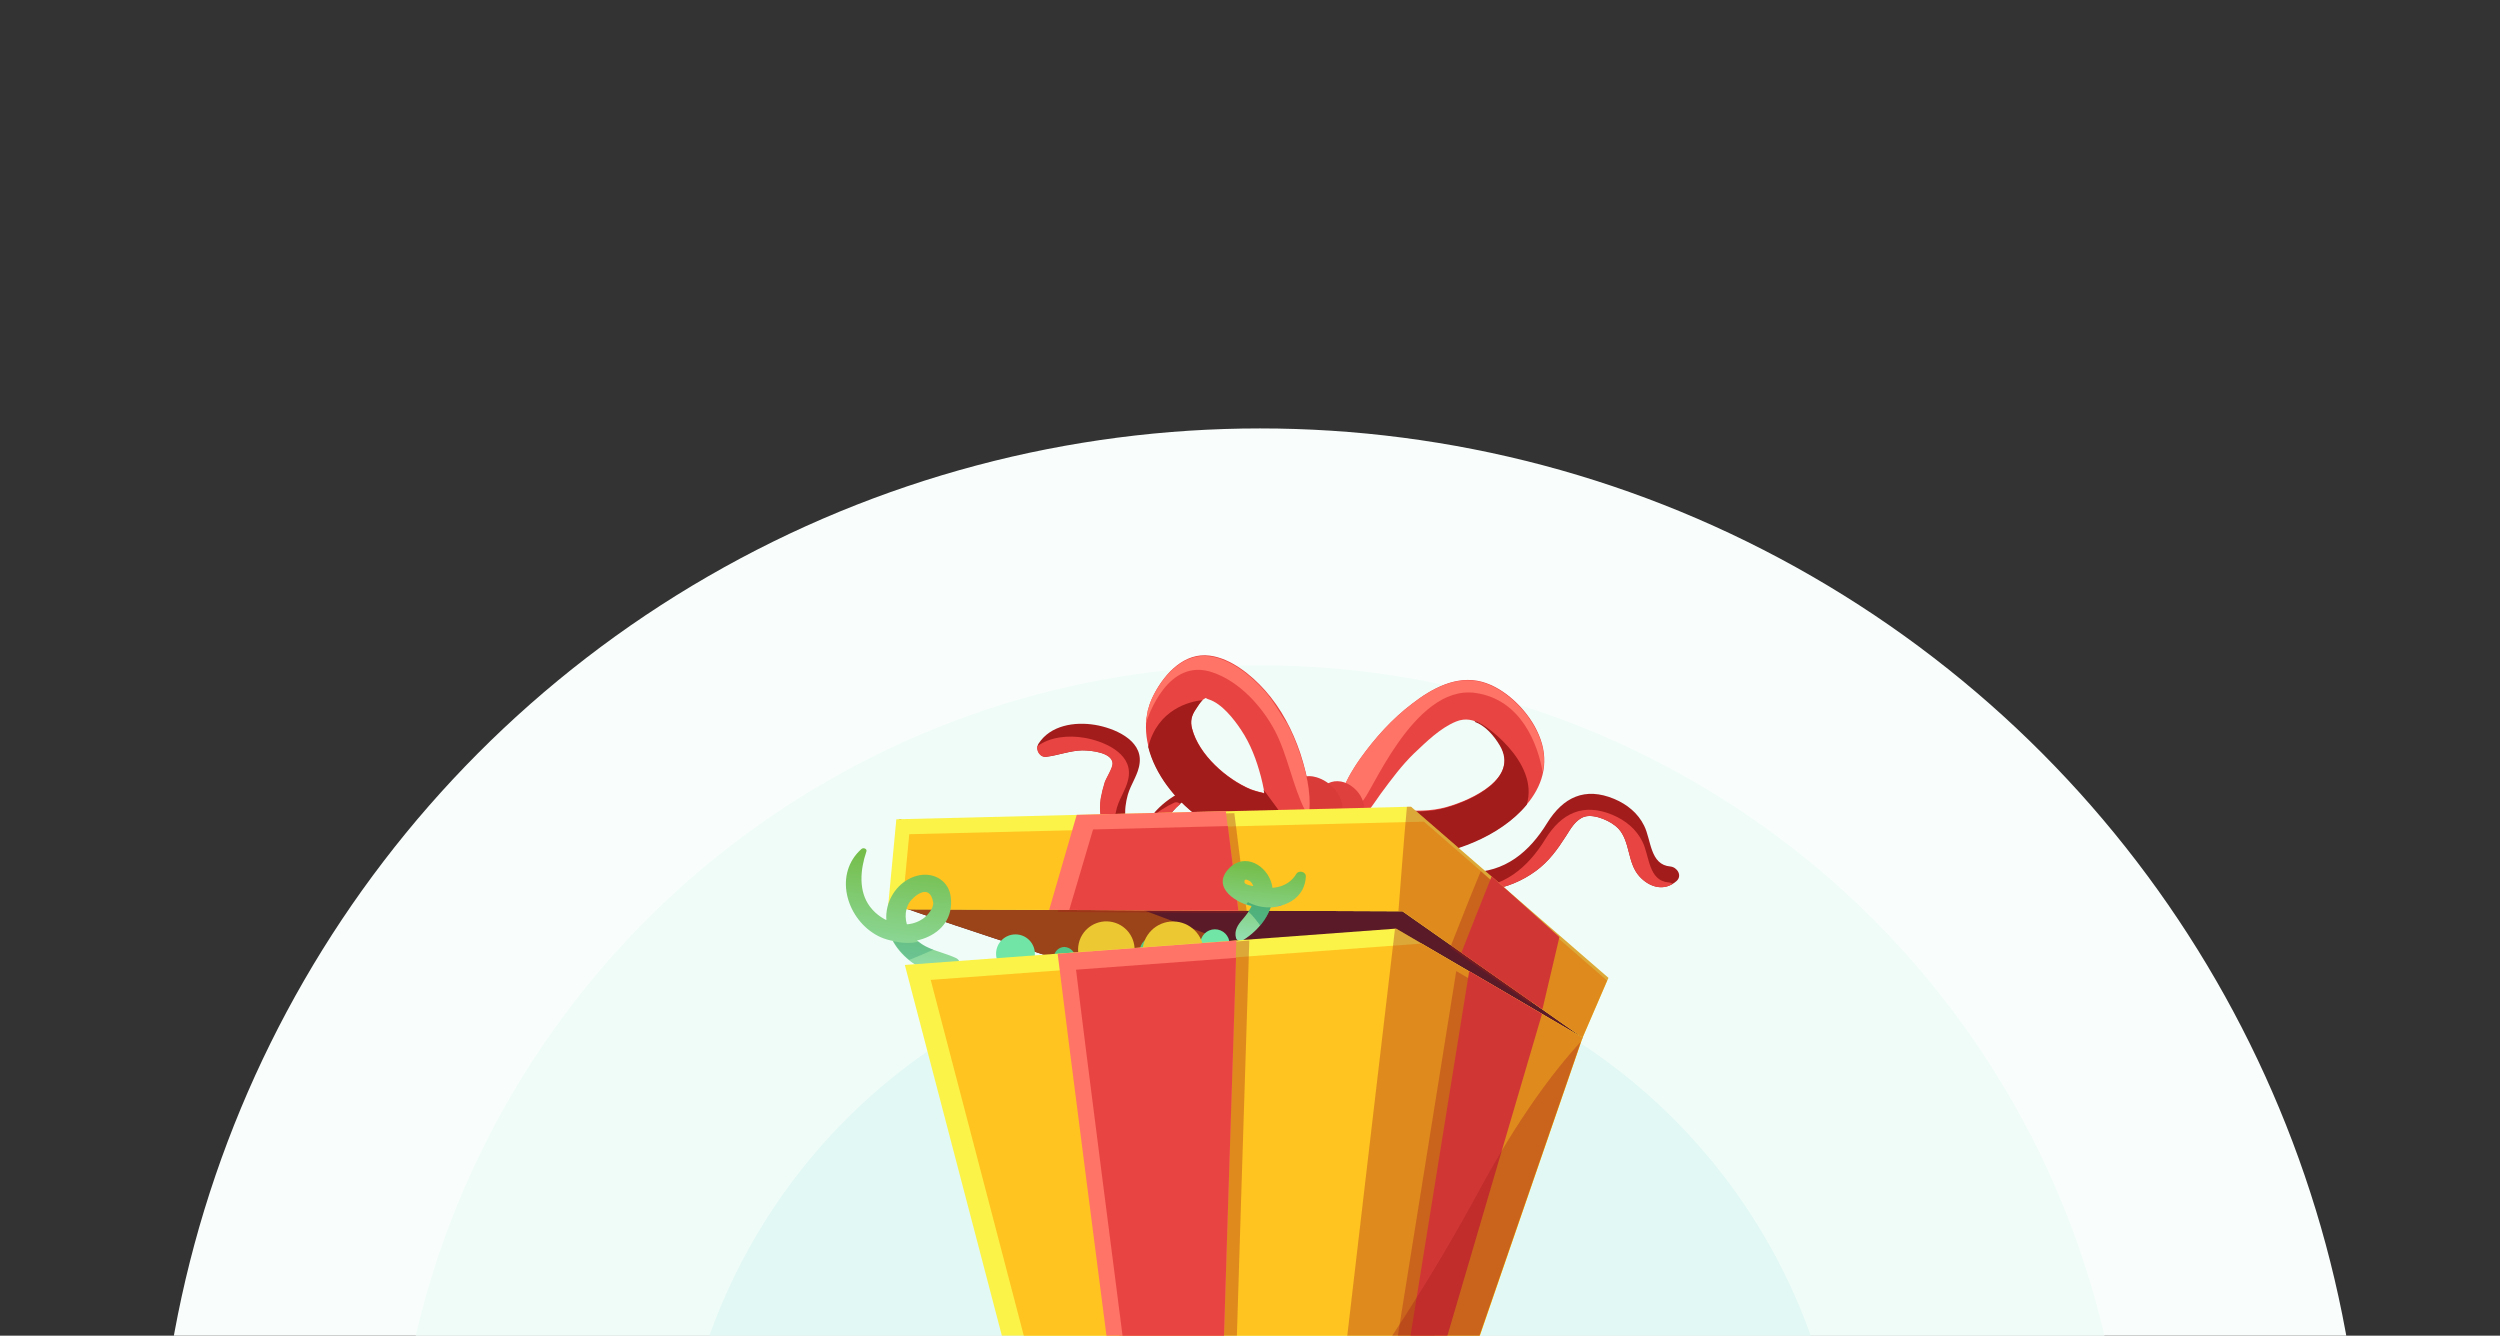 <svg width="496" height="265" viewBox="0 0 496 265" fill="none" xmlns="http://www.w3.org/2000/svg">
<rect x="0" y="0" width="496" height="265" fill="#333333" stroke="none"/>
<g clip-path="url(#clip0)">
<circle cx="250" cy="304" r="219" fill="#F9FEFC"/>
<circle cx="250" cy="304" r="172" fill="#F0FCF8"/>
<circle cx="250" cy="304" r="116" fill="#E2F8F4"/>
<path d="M267.921 164.494C270.42 162.742 272.176 159.98 273.932 157.487C276.025 154.658 278.051 151.896 280.55 149.47C282.981 147.18 285.75 144.417 288.924 143.137C292.571 141.655 295.88 144.754 297.636 147.786C301.485 154.321 292.03 158.7 286.966 160.115C280.685 161.867 274.54 159.711 268.394 160.991C266.908 161.328 265.828 163.484 266.841 164.831C272.514 172.309 284.872 170.221 292.436 166.987C301.282 163.214 309.994 155.062 304.862 144.822C302.836 140.712 298.514 136.467 293.989 135.255C288.924 133.907 284.062 136.602 280.145 139.634C276.16 142.666 272.851 146.371 269.947 150.413C267.381 154.052 264.68 158.902 265.49 163.551C265.625 164.562 267.111 165.1 267.921 164.494Z" fill="#E84542"/>
<path d="M292.705 143.07C292.705 143.07 292.638 143.137 292.57 143.205C294.664 143.946 296.419 145.967 297.567 147.921C301.417 154.456 291.962 158.835 286.897 160.25C282.44 161.53 278.118 160.789 273.796 160.721C271.5 162.945 269.406 164.899 267.988 166.313C274.066 172.175 285.277 170.154 292.367 167.122C296.352 165.438 300.269 162.877 302.903 159.644C305.536 151.087 293.853 143.07 292.705 143.07Z" fill="#A31C1C"/>
<path d="M304.795 144.888C302.769 140.778 298.447 136.534 293.923 135.321C288.858 133.974 283.995 136.669 280.079 139.7C276.094 142.732 272.785 146.438 269.881 150.48C268.193 152.838 266.572 155.667 265.762 158.564C266.707 159.306 268.125 159.508 270.219 158.969C271.637 158.632 280.281 135.725 292.707 137.477C301.824 138.757 305.133 147.718 306.079 153.242C306.619 150.682 306.349 147.852 304.795 144.888Z" fill="#FF7466"/>
<path d="M262.851 158.034C263.661 158.371 264.539 158.91 265.215 159.449C265.687 159.786 266.093 160.594 266.295 161.133C266.633 162.211 267.646 162.885 268.794 162.75C269.807 162.615 270.887 161.672 270.752 160.527C270.55 158.506 269.604 156.956 267.916 155.811C266.363 154.8 264.472 154.666 262.919 155.744C262.108 156.215 261.838 157.63 262.851 158.034Z" fill="#E84542"/>
<g opacity="0.34">
<path opacity="0.34" d="M262.851 158.034C263.661 158.371 264.539 158.91 265.215 159.449C265.687 159.786 266.093 160.594 266.295 161.133C266.633 162.211 267.646 162.885 268.794 162.75C269.807 162.615 270.887 161.672 270.752 160.527C270.55 158.506 269.604 156.956 267.916 155.811C266.363 154.8 264.472 154.666 262.919 155.744C262.108 156.215 261.838 157.63 262.851 158.034Z" fill="#A31C1C"/>
</g>
<path d="M256.442 157.492C256.712 159.243 258.805 159.513 259.481 160.389C260.359 161.467 260.426 163.286 261.574 164.498C261.372 164.027 261.169 163.488 260.966 163.016C260.966 163.151 260.966 163.286 260.966 163.42C261.034 165.037 263.06 166.048 264.275 164.768C264.343 164.7 264.478 164.566 264.546 164.498C264.208 164.7 263.938 164.835 263.6 165.037C264.748 164.633 265.491 164.161 265.896 162.949C266.166 162.208 266.369 161.332 266.369 160.523C266.437 158.839 265.491 157.087 264.208 155.942C262.992 154.864 261.439 154.056 259.818 153.988C257.792 153.988 256.104 155.47 256.442 157.492Z" fill="#E84542"/>
<g opacity="0.34">
<path opacity="0.34" d="M256.442 157.492C256.712 159.243 258.805 159.513 259.481 160.389C260.359 161.467 260.426 163.286 261.574 164.498C261.372 164.027 261.169 163.488 260.966 163.016C260.966 163.151 260.966 163.286 260.966 163.42C261.034 165.037 263.06 166.048 264.275 164.768C264.343 164.7 264.478 164.566 264.546 164.498C264.208 164.7 263.938 164.835 263.6 165.037C264.748 164.633 265.491 164.161 265.896 162.949C266.166 162.208 266.369 161.332 266.369 160.523C266.437 158.839 265.491 157.087 264.208 155.942C262.992 154.864 261.439 154.056 259.818 153.988C257.792 153.988 256.104 155.47 256.442 157.492Z" fill="#A31C1C"/>
</g>
<g opacity="0.34">
<path opacity="0.34" d="M256.442 157.492C256.712 159.243 258.805 159.513 259.481 160.389C260.359 161.467 260.426 163.286 261.574 164.498C261.372 164.027 261.169 163.488 260.966 163.016C260.966 163.151 260.966 163.286 260.966 163.42C261.034 165.037 263.06 166.048 264.275 164.768C264.343 164.7 264.478 164.566 264.546 164.498C264.208 164.7 263.938 164.835 263.6 165.037C264.748 164.633 265.491 164.161 265.896 162.949C266.166 162.208 266.369 161.332 266.369 160.523C266.437 158.839 265.491 157.087 264.208 155.942C262.992 154.864 261.439 154.056 259.818 153.988C257.792 153.988 256.104 155.47 256.442 157.492Z" fill="#A31C1C"/>
</g>
<path d="M260.963 164.567C261.976 158.167 251.981 158.167 248.064 156.55C243.337 154.529 237.867 149.746 236.516 144.558C236.111 143.076 236.381 141.93 237.259 140.65C237.597 140.111 238.204 139.101 238.745 138.764C239.555 138.292 238.947 138.494 239.825 138.764C242.391 139.572 244.823 142.671 246.241 144.827C248.132 147.657 249.28 150.756 250.158 154.057C251.103 157.493 251.306 161.94 253.534 164.837C254.75 166.454 257.586 167.06 258.667 164.837C260.963 160.255 259.477 154.125 257.991 149.476C256.438 144.895 254.21 140.583 250.968 136.945C248.267 133.913 244.215 130.612 240.028 130.073C235.03 129.399 231.181 133.509 229.02 137.619C224.293 146.444 230.438 156.617 237.664 161.94C241.378 164.702 245.903 166.588 250.495 167.127C252.724 167.464 260.423 168.138 260.963 164.567Z" fill="#E84542"/>
<path d="M257.992 167.06C257.316 165.713 253.805 160.862 250.698 156.685C250.766 156.887 250.766 157.156 250.833 157.426C249.753 157.156 248.807 156.887 248.064 156.617C243.337 154.596 237.867 149.813 236.516 144.625C236.111 143.143 236.381 141.998 237.259 140.718C237.597 140.246 238.137 139.303 238.61 138.899C235.976 139.168 229.696 140.718 227.805 148.196C229.155 153.653 233.207 158.706 237.597 161.94C239.488 163.355 241.581 164.5 243.81 165.376C248.064 166.521 252.116 167.127 254.885 167.329C255.966 167.397 257.046 167.262 257.992 167.06Z" fill="#A31C1C"/>
<path d="M228.484 138.698C228.416 138.901 228.349 139.035 228.281 139.237C228.214 139.372 228.214 139.44 228.146 139.574C228.079 139.709 228.011 139.844 228.011 140.046C227.944 140.181 227.944 140.315 227.876 140.45C227.809 140.585 227.809 140.72 227.741 140.854C227.674 140.989 227.674 141.124 227.674 141.259C227.674 141.393 227.606 141.528 227.606 141.663C227.606 141.798 227.539 141.932 227.539 142.067C227.539 142.134 227.539 142.269 227.471 142.337C227.403 142.741 227.403 143.145 227.336 143.549C227.809 142 231.726 130.412 240.505 133.376C245.975 135.195 250.432 140.248 252.931 144.964C255.429 149.68 256.51 156.08 258.941 160.796C259.279 161.403 259.752 162.144 260.427 162.077C260.494 162.077 260.562 162.077 260.629 162.009C260.427 161.538 260.089 161.133 259.752 160.796C260.089 157.024 259.076 152.914 257.928 149.613C257.253 147.524 256.375 145.436 255.362 143.549C253.876 141.461 252.661 139.035 250.905 137.082C248.203 134.05 244.152 130.749 239.965 130.21C234.967 129.536 231.118 133.646 228.957 137.755C228.822 138.025 228.687 138.294 228.552 138.564C228.552 138.564 228.552 138.631 228.484 138.698Z" fill="#FF7466"/>
<path d="M274.335 162.277C276.091 168.004 280.143 173.259 285.815 175.482C292.096 177.975 299.322 176.762 304.724 172.787C307.291 170.901 308.979 168.543 310.667 165.915C311.613 164.433 312.626 162.547 314.449 162.008C316.475 161.469 319.717 162.951 321.067 164.366C323.498 166.993 322.823 171.17 325.254 173.865C327.28 176.088 330.252 176.897 332.615 174.808C333.831 173.73 332.75 172.046 331.4 171.911C327.348 171.574 327.618 166.656 326.2 163.827C324.984 161.334 322.823 159.582 320.257 158.504C314.449 156.079 310.127 158.167 306.953 163.288C303.441 169.014 298.579 173.124 291.488 173.057C284.532 173.057 277.982 168.408 275.753 161.873C275.483 160.997 274.065 161.334 274.335 162.277Z" fill="#A31C1C"/>
<path d="M275.754 165.777C275.686 165.508 275.551 165.306 275.484 165.036C275.416 164.901 275.349 164.834 275.281 164.699C275.416 165.103 275.619 165.44 275.754 165.777Z" fill="#E84542"/>
<path d="M304.722 172.785C307.288 170.898 308.977 168.54 310.665 165.913C311.611 164.431 312.624 162.544 314.447 162.005C316.473 161.466 319.714 162.948 321.065 164.363C323.496 166.991 322.821 171.168 325.252 173.863C327.075 175.884 329.709 176.76 331.87 175.345C331.6 175.21 331.398 175.075 331.06 175.075C327.008 174.739 327.278 169.82 325.86 166.991C324.644 164.498 322.483 162.746 319.917 161.668C314.109 159.243 309.787 161.332 306.613 166.452C303.101 172.178 298.239 176.288 291.148 176.221C287.704 176.221 284.327 175.075 281.559 173.054C282.842 174.065 284.26 174.873 285.746 175.48C292.161 177.972 299.32 176.76 304.722 172.785Z" fill="#E84542"/>
<path d="M235.164 156.753C232.936 157.763 230.977 159.111 229.289 160.93C228.614 161.671 226.115 165.915 225.372 165.915C224.359 165.983 223.481 163.153 223.346 162.412C223.076 160.862 223.346 159.178 223.751 157.696C224.359 155.54 225.912 153.586 226.115 151.296C226.588 146.714 220.915 144.424 217.268 143.817C213.216 143.144 208.422 143.885 206.058 147.523C205.383 148.533 206.261 150.285 207.544 150.15C209.907 149.881 212.271 148.938 214.702 148.87C216.458 148.87 220.645 149.274 220.78 151.43C220.848 152.306 219.497 154.395 219.227 155.203C218.889 156.281 218.619 157.359 218.416 158.504C218.146 160.66 218.349 162.749 219.159 164.703C220.307 167.33 223.414 171.036 226.655 169.149C228.141 168.273 228.884 166.32 229.762 164.972C231.45 162.277 233.341 159.784 236.042 158.033C236.853 157.561 236.11 156.281 235.164 156.753Z" fill="#A31C1C"/>
<path d="M233.005 159.245C231.249 160.053 229.628 161.064 228.21 162.411C227.264 163.826 226.049 165.645 225.441 165.914C224.563 167.194 223.618 168.474 223.212 168.474C222.199 168.542 221.321 165.712 221.186 164.971C220.916 163.422 221.186 161.737 221.592 160.255C222.199 158.099 223.753 156.145 223.955 153.855C224.428 149.273 218.755 146.983 215.108 146.376C211.934 145.838 208.355 146.174 205.789 148.061C205.586 149.071 206.397 150.284 207.477 150.149C209.841 149.88 212.205 148.937 214.636 148.869C216.392 148.869 220.579 149.273 220.714 151.429C220.781 152.305 219.431 154.394 219.16 155.202C218.823 156.28 218.553 157.358 218.35 158.503C218.08 160.659 218.282 162.748 219.093 164.702C220.241 167.329 223.347 171.035 226.589 169.148C226.589 169.148 226.589 169.148 226.657 169.148C226.994 168.609 227.264 168.003 227.602 167.531C228.615 165.847 229.763 164.23 231.181 162.815C232.059 161.603 233.005 160.457 234.153 159.514C233.882 159.245 233.477 159.042 233.005 159.245Z" fill="#E84542"/>
<path d="M179.117 179.99C180.805 180.866 241.652 200.808 241.652 200.808L313.98 205.929L311.008 194.004L269.746 168.941L180.805 179.99" fill="#5B1A28"/>
<path d="M264.613 194.815C264.613 194.815 202.483 171.302 178.441 162.477L180.805 179.993H179.117C180.805 180.869 241.652 200.811 241.652 200.811L262.519 202.293L264.613 194.815Z" fill="#9B4419"/>
<path d="M177.833 162.544L176.145 180.397L278.254 180.801L313.978 205.864L319.111 194.006L279.942 160.051L177.833 162.544Z" fill="#FBF348"/>
<path d="M178.98 180.397L278.253 180.801L313.978 205.863L318.84 194.545L282.508 163.015L180.399 165.508L178.98 180.397Z" fill="#FFC41F"/>
<path opacity="0.34" d="M287.707 188.01L303.78 199.261L307.156 184.911L293.785 172.852C291.894 177.365 288.99 184.776 287.707 188.01Z" fill="#A31C1C"/>
<path d="M289.938 189.018L306.01 200.269L309.387 185.919L295.948 173.859C294.125 178.373 291.221 185.717 289.938 189.018Z" fill="#E84542"/>
<path opacity="0.34" d="M209.844 180.938L247.392 181.14L244.893 161.332L215.381 162.073L209.844 180.938Z" fill="#A31C1C"/>
<path d="M208.152 180.531L245.7 180.666L243.202 160.926L213.622 161.667L208.152 180.531Z" fill="#FF7466"/>
<path d="M212.137 180.531L245.7 180.666L243.607 163.891L216.864 164.564L212.137 180.531Z" fill="#E84542"/>
<path opacity="0.34" d="M279.134 160.051C278.458 167.125 277.851 176.018 277.445 180.801H278.256L313.98 205.864L319.113 194.006L279.944 160.051H279.134Z" fill="#A31C1C"/>
<path opacity="0.34" d="M313.845 206.269L313.98 205.865L276.972 184.238H276.77C276.635 185.249 276.499 186.529 276.297 188.078L313.845 206.269Z" fill="#A31C1C"/>
<path opacity="0.34" d="M313.845 206.269L313.98 205.865L276.972 184.238H276.77C276.635 185.249 276.499 186.529 276.297 188.078L313.845 206.269Z" fill="#A31C1C"/>
<path d="M170.877 168.472C165.474 173.323 167.77 181.879 173.646 185.382C179.453 188.886 189.583 186.123 188.638 178.039C188.3 174.872 185.464 173.053 182.357 173.66C179.251 174.266 176.82 176.893 176.077 179.925C174.321 187.067 182.357 194.41 189.313 193.13C190.664 192.861 190.934 190.705 189.718 190.098C186.274 188.481 182.56 188.481 180.466 184.709C179.521 182.957 179.318 180.734 180.466 178.982C181.209 177.904 184.383 175.074 185.126 178.915C185.396 180.127 183.911 181.744 183.1 182.283C179.656 184.641 174.996 183.024 172.633 179.925C170.269 176.826 170.674 172.514 171.89 168.944C172.092 168.405 171.282 168.068 170.877 168.472Z" fill="url(#paint0_linear)"/>
<path d="M246.514 186.597C250.295 184.307 253.469 179.927 252.321 175.414C251.376 171.708 246.986 169.081 243.88 172.247C240.098 176.087 245.501 179.388 248.945 179.927C253.334 180.669 258.804 179.119 259.075 173.931C259.142 172.921 257.656 172.584 257.184 173.392C255.63 175.953 252.794 176.491 250.025 176.02C249.485 175.953 247.189 175.683 246.919 175.144C246.784 174.403 247.189 174.336 248.067 174.875C248.404 175.211 248.607 175.548 248.675 176.02C249.552 178.513 247.999 180.669 246.514 182.42C245.568 183.498 244.825 184.643 245.23 186.126C245.365 186.597 246.041 186.867 246.514 186.597Z" fill="url(#paint1_linear)"/>
<path d="M201.47 193.063C203.596 193.063 205.32 191.344 205.32 189.223C205.32 187.102 203.596 185.383 201.47 185.383C199.345 185.383 197.621 187.102 197.621 189.223C197.621 191.344 199.345 193.063 201.47 193.063Z" fill="#70E5A5"/>
<path d="M213.289 189.964C213.289 191.109 212.343 192.053 211.195 192.053C210.047 192.053 209.102 191.109 209.102 189.964C209.102 188.819 210.047 187.876 211.195 187.876C212.343 187.943 213.289 188.819 213.289 189.964Z" fill="#54C685"/>
<path d="M224.953 189.672C225.662 186.666 223.793 183.656 220.78 182.949C217.767 182.242 214.749 184.106 214.041 187.112C213.332 190.118 215.201 193.128 218.214 193.835C221.227 194.542 224.244 192.678 224.953 189.672Z" fill="#ECC933"/>
<path d="M229.025 191.649C230.629 191.649 231.929 190.352 231.929 188.752C231.929 187.152 230.629 185.855 229.025 185.855C227.421 185.855 226.121 187.152 226.121 188.752C226.121 190.352 227.421 191.649 229.025 191.649Z" fill="#54C685"/>
<path d="M241.041 190.165C242.644 190.165 243.945 188.868 243.945 187.268C243.945 185.668 242.644 184.371 241.041 184.371C239.437 184.371 238.137 185.668 238.137 187.268C238.137 188.868 239.437 190.165 241.041 190.165Z" fill="#70E5A5"/>
<path d="M232.738 194.947C236.095 194.947 238.816 192.233 238.816 188.884C238.816 185.535 236.095 182.82 232.738 182.82C229.381 182.82 226.66 185.535 226.66 188.884C226.66 192.233 229.381 194.947 232.738 194.947Z" fill="#ECC933"/>
<path d="M179.52 191.447L202.075 277.616L264.61 286.913L291.016 272.495L313.977 205.865L276.969 184.238L179.52 191.447Z" fill="#FBF348"/>
<path d="M184.652 194.411L206.6 278.289L264.611 286.913L291.016 272.495L313.977 205.864L282.034 187.202L184.652 194.411Z" fill="#FFC41F"/>
<path opacity="0.34" d="M244.822 283.613C245.362 265.221 247.253 205.933 247.861 186.598L212.406 189.225C214.297 204.788 221.456 260.033 224.089 280.514L244.822 283.613Z" fill="#A31C1C"/>
<path d="M242.255 283.613C242.796 265.221 244.687 205.933 245.294 186.598L209.84 189.225C211.731 204.788 218.889 260.033 221.523 280.514L242.255 283.613Z" fill="#FF7466"/>
<path d="M242.257 283.61C242.797 266.228 244.486 212.196 245.229 190.03L213.488 192.388C215.244 207.278 221.93 258.75 224.766 280.982L242.257 283.61Z" fill="#E84542"/>
<path opacity="0.34" d="M274.941 279.907L281.222 276.471L303.373 201.149L288.921 192.66L274.941 279.907Z" fill="#A31C1C"/>
<path d="M277.441 279.907L283.789 276.471L305.94 201.149L291.488 192.66L277.441 279.907Z" fill="#E84542"/>
<path opacity="0.34" d="M293.581 235.979C283.586 254.506 273.321 269.732 266.163 279.501C265.757 282.263 265.42 284.688 265.082 286.642L290.947 272.494L313.638 206.672C308.168 212.601 301.212 221.898 293.581 235.979Z" fill="#A31C1C"/>
<path opacity="0.34" d="M313.977 205.865L276.969 184.238H276.767C275.146 197.982 266.907 268.184 264.746 286.846L290.949 272.495L313.977 205.865Z" fill="#A31C1C"/>
<path d="M182.22 186.798C180.802 187.27 178.708 187.068 177.223 186.731C178.033 188.146 179.114 189.426 180.397 190.436C181.815 189.897 183.841 189.021 185.191 188.415C184.111 188.011 183.098 187.539 182.22 186.798Z" fill="#19916F" fill-opacity="0.3"/>
<path opacity="0.5" d="M250.027 183.633C250.972 182.555 251.647 181.342 252.12 179.995C249.689 180.197 247.595 178.984 247.595 178.984C247.595 178.984 247.46 179.119 247.258 179.389C247.595 179.523 248.001 179.658 248.338 179.725C248.136 180.13 247.933 180.467 247.663 180.871C248.473 181.545 249.351 182.69 250.027 183.633Z" fill="#19916F"/>
<path d="M253.808 179.659C253.606 179.726 253.403 179.794 253.133 179.861C253.538 179.794 253.943 179.659 254.348 179.524C254.213 179.524 254.078 179.524 253.808 179.659Z" fill="#6A77FF"/>
</g>
<defs>
<linearGradient id="paint0_linear" x1="176.944" y1="193.187" x2="179.844" y2="168.354" gradientUnits="userSpaceOnUse">
<stop stop-color="#93DFB0"/>
<stop offset="0.92" stop-color="#75BE4B"/>
</linearGradient>
<linearGradient id="paint1_linear" x1="249.222" y1="186.648" x2="250.837" y2="170.82" gradientUnits="userSpaceOnUse">
<stop stop-color="#93DFB0"/>
<stop offset="0.92" stop-color="#75BE4B"/>
</linearGradient>
<clipPath id="clip0">
<rect width="496" height="265" fill="white"/>
</clipPath>
</defs>
</svg>
